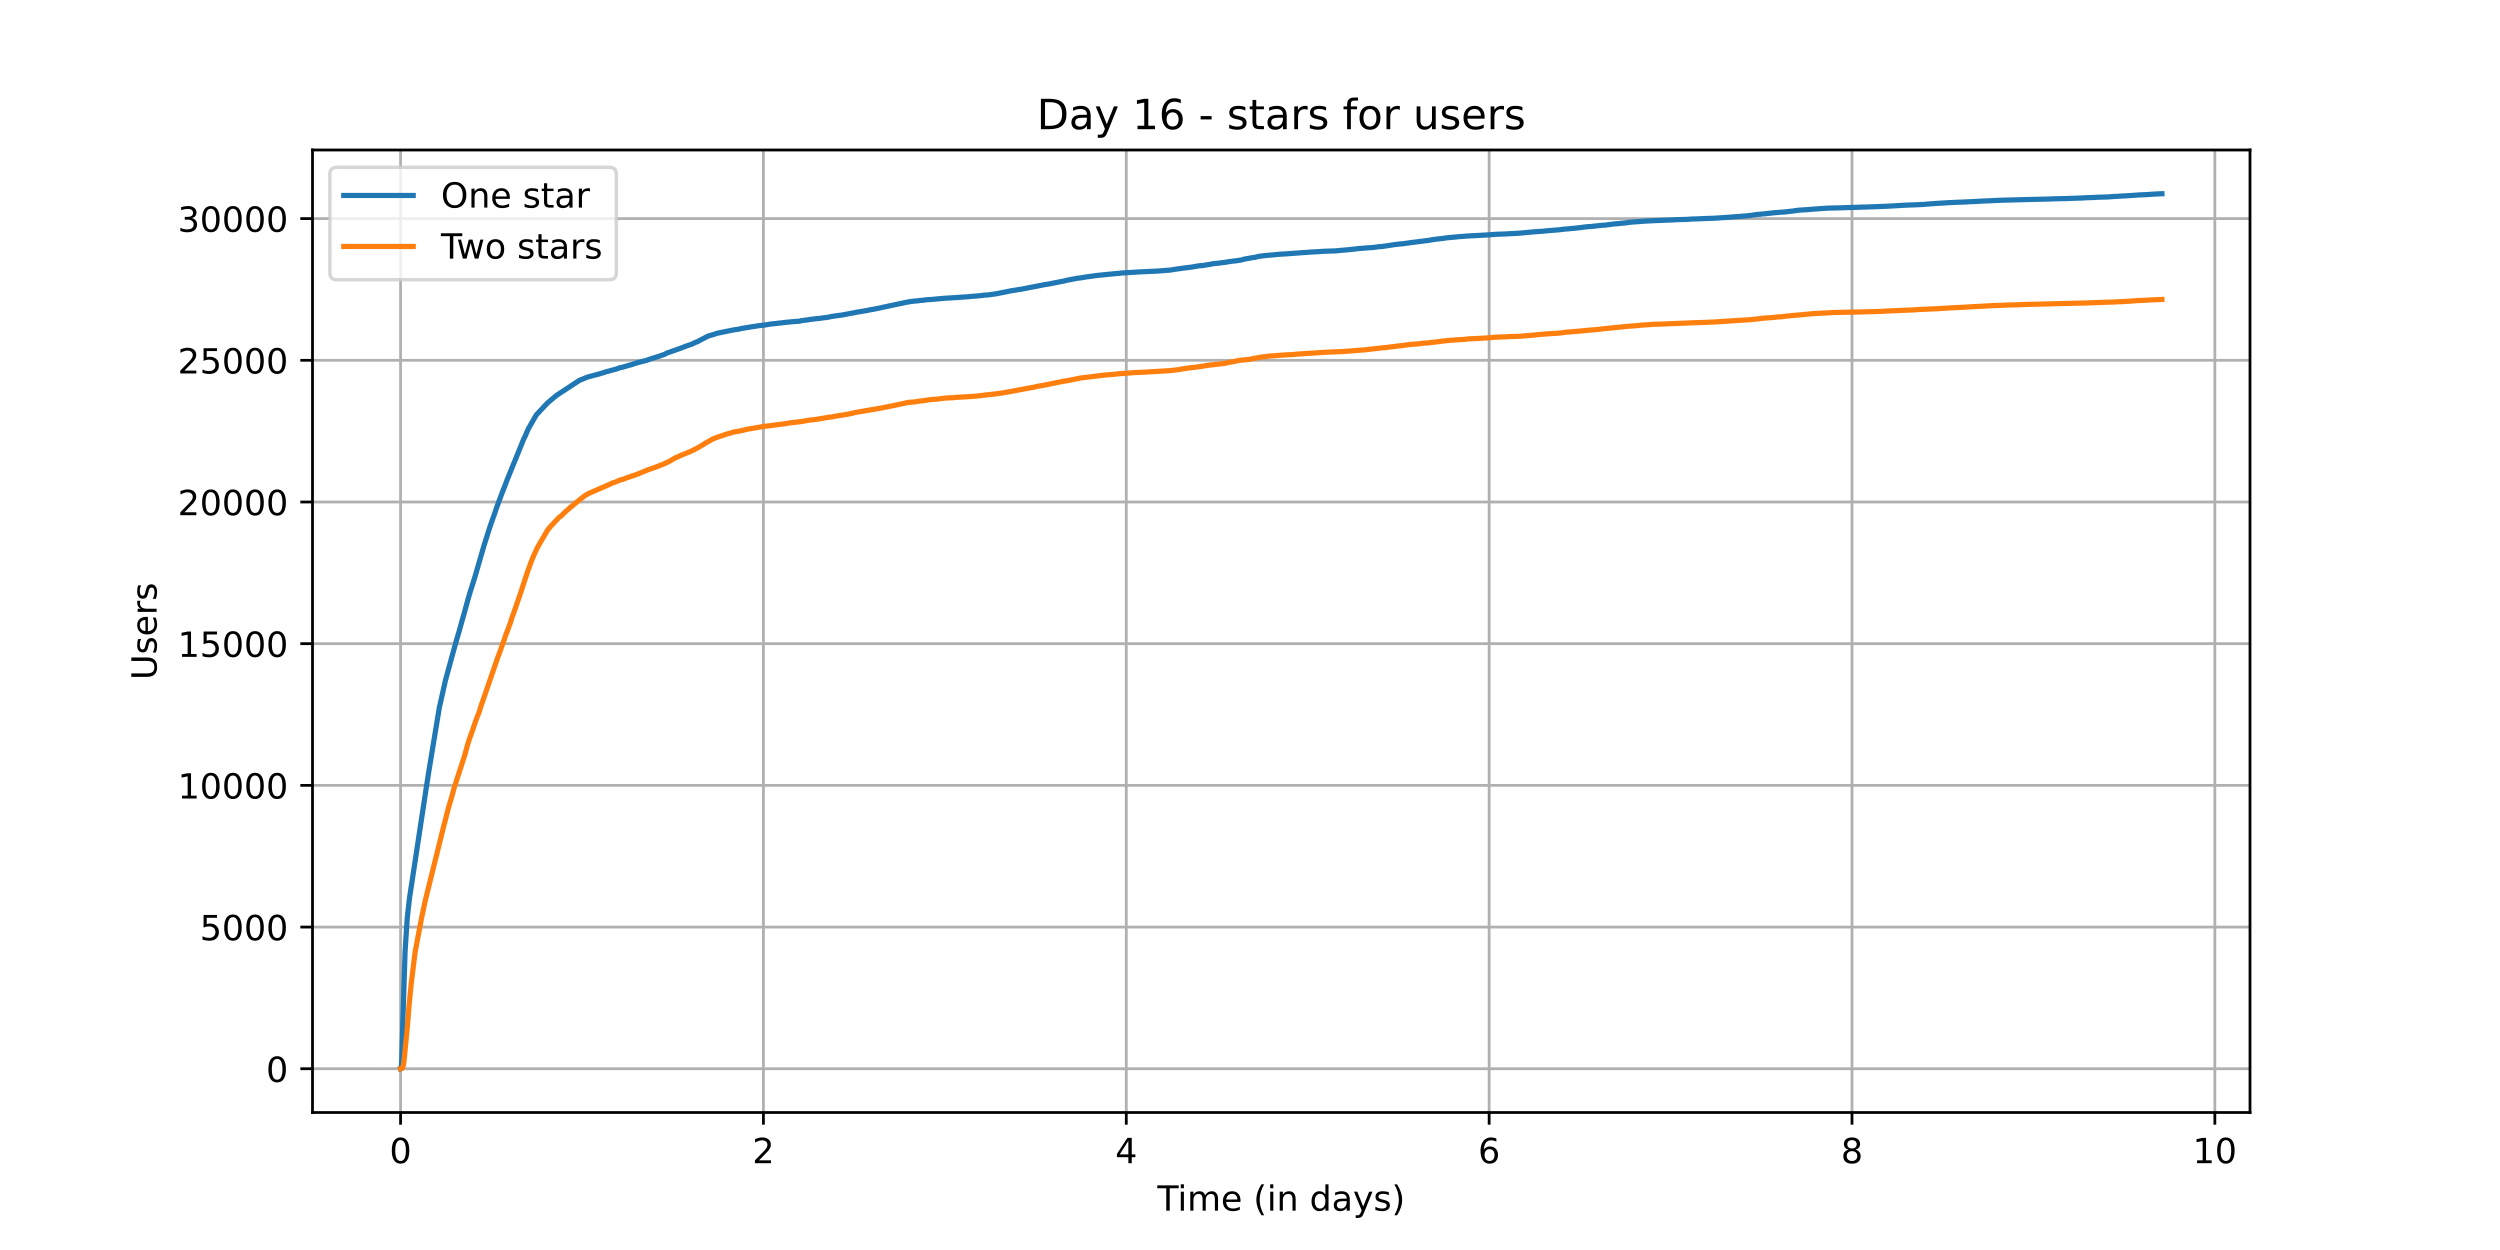 <?xml version="1.0" encoding="utf-8" standalone="no"?>
<!DOCTYPE svg PUBLIC "-//W3C//DTD SVG 1.1//EN"
  "http://www.w3.org/Graphics/SVG/1.1/DTD/svg11.dtd">
<!-- Created with matplotlib (https://matplotlib.org/) -->
<svg height="360pt" version="1.1" viewBox="0 0 720 360" width="720pt" xmlns="http://www.w3.org/2000/svg" xmlns:xlink="http://www.w3.org/1999/xlink">
 <defs>
  <style type="text/css">*{stroke-linecap:butt;stroke-linejoin:round;}</style>
 </defs>
 <g id="figure_1">
  <g id="patch_1">
   <path d="M 0 360 
L 720 360 
L 720 0 
L 0 0 
z
" style="fill:#ffffff;"/>
  </g>
  <g id="axes_1">
   <g id="patch_2">
    <path d="M 90 320.4 
L 648 320.4 
L 648 43.2 
L 90 43.2 
z
" style="fill:#ffffff;"/>
   </g>
   <g id="matplotlib.axis_1">
    <g id="xtick_1">
     <g id="line2d_1">
      <path clip-path="url(#p544e8b1b64)" d="M 115.364 320.4 
L 115.364 43.2 
" style="fill:none;stroke:#b0b0b0;stroke-linecap:square;stroke-width:0.8;"/>
     </g>
     <g id="line2d_2">
      <defs>
       <path d="M 0 0 
L 0 3.5 
" id="md98acc2445" style="stroke:#000000;stroke-width:0.8;"/>
      </defs>
      <g>
       <use style="stroke:#000000;stroke-width:0.8;" x="115.364" xlink:href="#md98acc2445" y="320.4"/>
      </g>
     </g>
     <g id="text_1">
      <!-- 0 -->
      <g transform="translate(112.182 334.998)scale(0.1 -0.1)">
       <defs>
        <path d="M 31.781 66.406 
Q 24.172 66.406 20.328 58.906 
Q 16.5 51.422 16.5 36.375 
Q 16.5 21.391 20.328 13.891 
Q 24.172 6.391 31.781 6.391 
Q 39.453 6.391 43.281 13.891 
Q 47.125 21.391 47.125 36.375 
Q 47.125 51.422 43.281 58.906 
Q 39.453 66.406 31.781 66.406 
z
M 31.781 74.219 
Q 44.047 74.219 50.516 64.516 
Q 56.984 54.828 56.984 36.375 
Q 56.984 17.969 50.516 8.266 
Q 44.047 -1.422 31.781 -1.422 
Q 19.531 -1.422 13.062 8.266 
Q 6.594 17.969 6.594 36.375 
Q 6.594 54.828 13.062 64.516 
Q 19.531 74.219 31.781 74.219 
z
" id="DejaVuSans-48"/>
       </defs>
       <use xlink:href="#DejaVuSans-48"/>
      </g>
     </g>
    </g>
    <g id="xtick_2">
     <g id="line2d_3">
      <path clip-path="url(#p544e8b1b64)" d="M 219.866 320.4 
L 219.866 43.2 
" style="fill:none;stroke:#b0b0b0;stroke-linecap:square;stroke-width:0.8;"/>
     </g>
     <g id="line2d_4">
      <g>
       <use style="stroke:#000000;stroke-width:0.8;" x="219.866" xlink:href="#md98acc2445" y="320.4"/>
      </g>
     </g>
     <g id="text_2">
      <!-- 2 -->
      <g transform="translate(216.685 334.998)scale(0.1 -0.1)">
       <defs>
        <path d="M 19.188 8.297 
L 53.609 8.297 
L 53.609 0 
L 7.328 0 
L 7.328 8.297 
Q 12.938 14.109 22.625 23.891 
Q 32.328 33.688 34.812 36.531 
Q 39.547 41.844 41.422 45.531 
Q 43.312 49.219 43.312 52.781 
Q 43.312 58.594 39.234 62.25 
Q 35.156 65.922 28.609 65.922 
Q 23.969 65.922 18.812 64.312 
Q 13.672 62.703 7.812 59.422 
L 7.812 69.391 
Q 13.766 71.781 18.938 73 
Q 24.125 74.219 28.422 74.219 
Q 39.75 74.219 46.484 68.547 
Q 53.219 62.891 53.219 53.422 
Q 53.219 48.922 51.531 44.891 
Q 49.859 40.875 45.406 35.406 
Q 44.188 33.984 37.641 27.219 
Q 31.109 20.453 19.188 8.297 
z
" id="DejaVuSans-50"/>
       </defs>
       <use xlink:href="#DejaVuSans-50"/>
      </g>
     </g>
    </g>
    <g id="xtick_3">
     <g id="line2d_5">
      <path clip-path="url(#p544e8b1b64)" d="M 324.368 320.4 
L 324.368 43.2 
" style="fill:none;stroke:#b0b0b0;stroke-linecap:square;stroke-width:0.8;"/>
     </g>
     <g id="line2d_6">
      <g>
       <use style="stroke:#000000;stroke-width:0.8;" x="324.368" xlink:href="#md98acc2445" y="320.4"/>
      </g>
     </g>
     <g id="text_3">
      <!-- 4 -->
      <g transform="translate(321.187 334.998)scale(0.1 -0.1)">
       <defs>
        <path d="M 37.797 64.312 
L 12.891 25.391 
L 37.797 25.391 
z
M 35.203 72.906 
L 47.609 72.906 
L 47.609 25.391 
L 58.016 25.391 
L 58.016 17.188 
L 47.609 17.188 
L 47.609 0 
L 37.797 0 
L 37.797 17.188 
L 4.891 17.188 
L 4.891 26.703 
z
" id="DejaVuSans-52"/>
       </defs>
       <use xlink:href="#DejaVuSans-52"/>
      </g>
     </g>
    </g>
    <g id="xtick_4">
     <g id="line2d_7">
      <path clip-path="url(#p544e8b1b64)" d="M 428.871 320.4 
L 428.871 43.2 
" style="fill:none;stroke:#b0b0b0;stroke-linecap:square;stroke-width:0.8;"/>
     </g>
     <g id="line2d_8">
      <g>
       <use style="stroke:#000000;stroke-width:0.8;" x="428.871" xlink:href="#md98acc2445" y="320.4"/>
      </g>
     </g>
     <g id="text_4">
      <!-- 6 -->
      <g transform="translate(425.69 334.998)scale(0.1 -0.1)">
       <defs>
        <path d="M 33.016 40.375 
Q 26.375 40.375 22.484 35.828 
Q 18.609 31.297 18.609 23.391 
Q 18.609 15.531 22.484 10.953 
Q 26.375 6.391 33.016 6.391 
Q 39.656 6.391 43.531 10.953 
Q 47.406 15.531 47.406 23.391 
Q 47.406 31.297 43.531 35.828 
Q 39.656 40.375 33.016 40.375 
z
M 52.594 71.297 
L 52.594 62.312 
Q 48.875 64.062 45.094 64.984 
Q 41.312 65.922 37.594 65.922 
Q 27.828 65.922 22.672 59.328 
Q 17.531 52.734 16.797 39.406 
Q 19.672 43.656 24.016 45.922 
Q 28.375 48.188 33.594 48.188 
Q 44.578 48.188 50.953 41.516 
Q 57.328 34.859 57.328 23.391 
Q 57.328 12.156 50.688 5.359 
Q 44.047 -1.422 33.016 -1.422 
Q 20.359 -1.422 13.672 8.266 
Q 6.984 17.969 6.984 36.375 
Q 6.984 53.656 15.188 63.938 
Q 23.391 74.219 37.203 74.219 
Q 40.922 74.219 44.703 73.484 
Q 48.484 72.75 52.594 71.297 
z
" id="DejaVuSans-54"/>
       </defs>
       <use xlink:href="#DejaVuSans-54"/>
      </g>
     </g>
    </g>
    <g id="xtick_5">
     <g id="line2d_9">
      <path clip-path="url(#p544e8b1b64)" d="M 533.373 320.4 
L 533.373 43.2 
" style="fill:none;stroke:#b0b0b0;stroke-linecap:square;stroke-width:0.8;"/>
     </g>
     <g id="line2d_10">
      <g>
       <use style="stroke:#000000;stroke-width:0.8;" x="533.373" xlink:href="#md98acc2445" y="320.4"/>
      </g>
     </g>
     <g id="text_5">
      <!-- 8 -->
      <g transform="translate(530.192 334.998)scale(0.1 -0.1)">
       <defs>
        <path d="M 31.781 34.625 
Q 24.75 34.625 20.719 30.859 
Q 16.703 27.094 16.703 20.516 
Q 16.703 13.922 20.719 10.156 
Q 24.75 6.391 31.781 6.391 
Q 38.812 6.391 42.859 10.172 
Q 46.922 13.969 46.922 20.516 
Q 46.922 27.094 42.891 30.859 
Q 38.875 34.625 31.781 34.625 
z
M 21.922 38.812 
Q 15.578 40.375 12.031 44.719 
Q 8.5 49.078 8.5 55.328 
Q 8.5 64.062 14.719 69.141 
Q 20.953 74.219 31.781 74.219 
Q 42.672 74.219 48.875 69.141 
Q 55.078 64.062 55.078 55.328 
Q 55.078 49.078 51.531 44.719 
Q 48 40.375 41.703 38.812 
Q 48.828 37.156 52.797 32.312 
Q 56.781 27.484 56.781 20.516 
Q 56.781 9.906 50.312 4.234 
Q 43.844 -1.422 31.781 -1.422 
Q 19.734 -1.422 13.25 4.234 
Q 6.781 9.906 6.781 20.516 
Q 6.781 27.484 10.781 32.312 
Q 14.797 37.156 21.922 38.812 
z
M 18.312 54.391 
Q 18.312 48.734 21.844 45.562 
Q 25.391 42.391 31.781 42.391 
Q 38.141 42.391 41.719 45.562 
Q 45.312 48.734 45.312 54.391 
Q 45.312 60.062 41.719 63.234 
Q 38.141 66.406 31.781 66.406 
Q 25.391 66.406 21.844 63.234 
Q 18.312 60.062 18.312 54.391 
z
" id="DejaVuSans-56"/>
       </defs>
       <use xlink:href="#DejaVuSans-56"/>
      </g>
     </g>
    </g>
    <g id="xtick_6">
     <g id="line2d_11">
      <path clip-path="url(#p544e8b1b64)" d="M 637.876 320.4 
L 637.876 43.2 
" style="fill:none;stroke:#b0b0b0;stroke-linecap:square;stroke-width:0.8;"/>
     </g>
     <g id="line2d_12">
      <g>
       <use style="stroke:#000000;stroke-width:0.8;" x="637.876" xlink:href="#md98acc2445" y="320.4"/>
      </g>
     </g>
     <g id="text_6">
      <!-- 10 -->
      <g transform="translate(631.513 334.998)scale(0.1 -0.1)">
       <defs>
        <path d="M 12.406 8.297 
L 28.516 8.297 
L 28.516 63.922 
L 10.984 60.406 
L 10.984 69.391 
L 28.422 72.906 
L 38.281 72.906 
L 38.281 8.297 
L 54.391 8.297 
L 54.391 0 
L 12.406 0 
z
" id="DejaVuSans-49"/>
       </defs>
       <use xlink:href="#DejaVuSans-49"/>
       <use x="63.623" xlink:href="#DejaVuSans-48"/>
      </g>
     </g>
    </g>
    <g id="text_7">
     <!-- Time (in days) -->
     <g transform="translate(333.327 348.677)scale(0.1 -0.1)">
      <defs>
       <path d="M -0.297 72.906 
L 61.375 72.906 
L 61.375 64.594 
L 35.5 64.594 
L 35.5 0 
L 25.594 0 
L 25.594 64.594 
L -0.297 64.594 
z
" id="DejaVuSans-84"/>
       <path d="M 9.422 54.688 
L 18.406 54.688 
L 18.406 0 
L 9.422 0 
z
M 9.422 75.984 
L 18.406 75.984 
L 18.406 64.594 
L 9.422 64.594 
z
" id="DejaVuSans-105"/>
       <path d="M 52 44.188 
Q 55.375 50.25 60.062 53.125 
Q 64.75 56 71.094 56 
Q 79.641 56 84.281 50.016 
Q 88.922 44.047 88.922 33.016 
L 88.922 0 
L 79.891 0 
L 79.891 32.719 
Q 79.891 40.578 77.094 44.375 
Q 74.312 48.188 68.609 48.188 
Q 61.625 48.188 57.562 43.547 
Q 53.516 38.922 53.516 30.906 
L 53.516 0 
L 44.484 0 
L 44.484 32.719 
Q 44.484 40.625 41.703 44.406 
Q 38.922 48.188 33.109 48.188 
Q 26.219 48.188 22.156 43.531 
Q 18.109 38.875 18.109 30.906 
L 18.109 0 
L 9.078 0 
L 9.078 54.688 
L 18.109 54.688 
L 18.109 46.188 
Q 21.188 51.219 25.484 53.609 
Q 29.781 56 35.688 56 
Q 41.656 56 45.828 52.969 
Q 50 49.953 52 44.188 
z
" id="DejaVuSans-109"/>
       <path d="M 56.203 29.594 
L 56.203 25.203 
L 14.891 25.203 
Q 15.484 15.922 20.484 11.062 
Q 25.484 6.203 34.422 6.203 
Q 39.594 6.203 44.453 7.469 
Q 49.312 8.734 54.109 11.281 
L 54.109 2.781 
Q 49.266 0.734 44.188 -0.344 
Q 39.109 -1.422 33.891 -1.422 
Q 20.797 -1.422 13.156 6.188 
Q 5.516 13.812 5.516 26.812 
Q 5.516 40.234 12.766 48.109 
Q 20.016 56 32.328 56 
Q 43.359 56 49.781 48.891 
Q 56.203 41.797 56.203 29.594 
z
M 47.219 32.234 
Q 47.125 39.594 43.094 43.984 
Q 39.062 48.391 32.422 48.391 
Q 24.906 48.391 20.391 44.141 
Q 15.875 39.891 15.188 32.172 
z
" id="DejaVuSans-101"/>
       <path id="DejaVuSans-32"/>
       <path d="M 31 75.875 
Q 24.469 64.656 21.281 53.656 
Q 18.109 42.672 18.109 31.391 
Q 18.109 20.125 21.312 9.062 
Q 24.516 -2 31 -13.188 
L 23.188 -13.188 
Q 15.875 -1.703 12.234 9.375 
Q 8.594 20.453 8.594 31.391 
Q 8.594 42.281 12.203 53.312 
Q 15.828 64.359 23.188 75.875 
z
" id="DejaVuSans-40"/>
       <path d="M 54.891 33.016 
L 54.891 0 
L 45.906 0 
L 45.906 32.719 
Q 45.906 40.484 42.875 44.328 
Q 39.844 48.188 33.797 48.188 
Q 26.516 48.188 22.312 43.547 
Q 18.109 38.922 18.109 30.906 
L 18.109 0 
L 9.078 0 
L 9.078 54.688 
L 18.109 54.688 
L 18.109 46.188 
Q 21.344 51.125 25.703 53.562 
Q 30.078 56 35.797 56 
Q 45.219 56 50.047 50.172 
Q 54.891 44.344 54.891 33.016 
z
" id="DejaVuSans-110"/>
       <path d="M 45.406 46.391 
L 45.406 75.984 
L 54.391 75.984 
L 54.391 0 
L 45.406 0 
L 45.406 8.203 
Q 42.578 3.328 38.25 0.953 
Q 33.938 -1.422 27.875 -1.422 
Q 17.969 -1.422 11.734 6.484 
Q 5.516 14.406 5.516 27.297 
Q 5.516 40.188 11.734 48.094 
Q 17.969 56 27.875 56 
Q 33.938 56 38.25 53.625 
Q 42.578 51.266 45.406 46.391 
z
M 14.797 27.297 
Q 14.797 17.391 18.875 11.75 
Q 22.953 6.109 30.078 6.109 
Q 37.203 6.109 41.297 11.75 
Q 45.406 17.391 45.406 27.297 
Q 45.406 37.203 41.297 42.844 
Q 37.203 48.484 30.078 48.484 
Q 22.953 48.484 18.875 42.844 
Q 14.797 37.203 14.797 27.297 
z
" id="DejaVuSans-100"/>
       <path d="M 34.281 27.484 
Q 23.391 27.484 19.188 25 
Q 14.984 22.516 14.984 16.5 
Q 14.984 11.719 18.141 8.906 
Q 21.297 6.109 26.703 6.109 
Q 34.188 6.109 38.703 11.406 
Q 43.219 16.703 43.219 25.484 
L 43.219 27.484 
z
M 52.203 31.203 
L 52.203 0 
L 43.219 0 
L 43.219 8.297 
Q 40.141 3.328 35.547 0.953 
Q 30.953 -1.422 24.312 -1.422 
Q 15.922 -1.422 10.953 3.297 
Q 6 8.016 6 15.922 
Q 6 25.141 12.172 29.828 
Q 18.359 34.516 30.609 34.516 
L 43.219 34.516 
L 43.219 35.406 
Q 43.219 41.609 39.141 45 
Q 35.062 48.391 27.688 48.391 
Q 23 48.391 18.547 47.266 
Q 14.109 46.141 10.016 43.891 
L 10.016 52.203 
Q 14.938 54.109 19.578 55.047 
Q 24.219 56 28.609 56 
Q 40.484 56 46.344 49.844 
Q 52.203 43.703 52.203 31.203 
z
" id="DejaVuSans-97"/>
       <path d="M 32.172 -5.078 
Q 28.375 -14.844 24.75 -17.812 
Q 21.141 -20.797 15.094 -20.797 
L 7.906 -20.797 
L 7.906 -13.281 
L 13.188 -13.281 
Q 16.891 -13.281 18.938 -11.516 
Q 21 -9.766 23.484 -3.219 
L 25.094 0.875 
L 2.984 54.688 
L 12.5 54.688 
L 29.594 11.922 
L 46.688 54.688 
L 56.203 54.688 
z
" id="DejaVuSans-121"/>
       <path d="M 44.281 53.078 
L 44.281 44.578 
Q 40.484 46.531 36.375 47.5 
Q 32.281 48.484 27.875 48.484 
Q 21.188 48.484 17.844 46.438 
Q 14.5 44.391 14.5 40.281 
Q 14.5 37.156 16.891 35.375 
Q 19.281 33.594 26.516 31.984 
L 29.594 31.297 
Q 39.156 29.25 43.188 25.516 
Q 47.219 21.781 47.219 15.094 
Q 47.219 7.469 41.188 3.016 
Q 35.156 -1.422 24.609 -1.422 
Q 20.219 -1.422 15.453 -0.562 
Q 10.688 0.297 5.422 2 
L 5.422 11.281 
Q 10.406 8.688 15.234 7.391 
Q 20.062 6.109 24.812 6.109 
Q 31.156 6.109 34.562 8.281 
Q 37.984 10.453 37.984 14.406 
Q 37.984 18.062 35.516 20.016 
Q 33.062 21.969 24.703 23.781 
L 21.578 24.516 
Q 13.234 26.266 9.516 29.906 
Q 5.812 33.547 5.812 39.891 
Q 5.812 47.609 11.281 51.797 
Q 16.75 56 26.812 56 
Q 31.781 56 36.172 55.266 
Q 40.578 54.547 44.281 53.078 
z
" id="DejaVuSans-115"/>
       <path d="M 8.016 75.875 
L 15.828 75.875 
Q 23.141 64.359 26.781 53.312 
Q 30.422 42.281 30.422 31.391 
Q 30.422 20.453 26.781 9.375 
Q 23.141 -1.703 15.828 -13.188 
L 8.016 -13.188 
Q 14.5 -2 17.703 9.062 
Q 20.906 20.125 20.906 31.391 
Q 20.906 42.672 17.703 53.656 
Q 14.5 64.656 8.016 75.875 
z
" id="DejaVuSans-41"/>
      </defs>
      <use xlink:href="#DejaVuSans-84"/>
      <use x="57.959" xlink:href="#DejaVuSans-105"/>
      <use x="85.742" xlink:href="#DejaVuSans-109"/>
      <use x="183.154" xlink:href="#DejaVuSans-101"/>
      <use x="244.678" xlink:href="#DejaVuSans-32"/>
      <use x="276.465" xlink:href="#DejaVuSans-40"/>
      <use x="315.479" xlink:href="#DejaVuSans-105"/>
      <use x="343.262" xlink:href="#DejaVuSans-110"/>
      <use x="406.641" xlink:href="#DejaVuSans-32"/>
      <use x="438.428" xlink:href="#DejaVuSans-100"/>
      <use x="501.904" xlink:href="#DejaVuSans-97"/>
      <use x="563.184" xlink:href="#DejaVuSans-121"/>
      <use x="622.363" xlink:href="#DejaVuSans-115"/>
      <use x="674.463" xlink:href="#DejaVuSans-41"/>
     </g>
    </g>
   </g>
   <g id="matplotlib.axis_2">
    <g id="ytick_1">
     <g id="line2d_13">
      <path clip-path="url(#p544e8b1b64)" d="M 90 307.8 
L 648 307.8 
" style="fill:none;stroke:#b0b0b0;stroke-linecap:square;stroke-width:0.8;"/>
     </g>
     <g id="line2d_14">
      <defs>
       <path d="M 0 0 
L -3.5 0 
" id="m1f1366f1d2" style="stroke:#000000;stroke-width:0.8;"/>
      </defs>
      <g>
       <use style="stroke:#000000;stroke-width:0.8;" x="90" xlink:href="#m1f1366f1d2" y="307.8"/>
      </g>
     </g>
     <g id="text_8">
      <!-- 0 -->
      <g transform="translate(76.638 311.599)scale(0.1 -0.1)">
       <use xlink:href="#DejaVuSans-48"/>
      </g>
     </g>
    </g>
    <g id="ytick_2">
     <g id="line2d_15">
      <path clip-path="url(#p544e8b1b64)" d="M 90 266.993 
L 648 266.993 
" style="fill:none;stroke:#b0b0b0;stroke-linecap:square;stroke-width:0.8;"/>
     </g>
     <g id="line2d_16">
      <g>
       <use style="stroke:#000000;stroke-width:0.8;" x="90" xlink:href="#m1f1366f1d2" y="266.993"/>
      </g>
     </g>
     <g id="text_9">
      <!-- 5000 -->
      <g transform="translate(57.55 270.792)scale(0.1 -0.1)">
       <defs>
        <path d="M 10.797 72.906 
L 49.516 72.906 
L 49.516 64.594 
L 19.828 64.594 
L 19.828 46.734 
Q 21.969 47.469 24.109 47.828 
Q 26.266 48.188 28.422 48.188 
Q 40.625 48.188 47.75 41.5 
Q 54.891 34.812 54.891 23.391 
Q 54.891 11.625 47.562 5.094 
Q 40.234 -1.422 26.906 -1.422 
Q 22.312 -1.422 17.547 -0.641 
Q 12.797 0.141 7.719 1.703 
L 7.719 11.625 
Q 12.109 9.234 16.797 8.062 
Q 21.484 6.891 26.703 6.891 
Q 35.156 6.891 40.078 11.328 
Q 45.016 15.766 45.016 23.391 
Q 45.016 31 40.078 35.438 
Q 35.156 39.891 26.703 39.891 
Q 22.75 39.891 18.812 39.016 
Q 14.891 38.141 10.797 36.281 
z
" id="DejaVuSans-53"/>
       </defs>
       <use xlink:href="#DejaVuSans-53"/>
       <use x="63.623" xlink:href="#DejaVuSans-48"/>
       <use x="127.246" xlink:href="#DejaVuSans-48"/>
       <use x="190.869" xlink:href="#DejaVuSans-48"/>
      </g>
     </g>
    </g>
    <g id="ytick_3">
     <g id="line2d_17">
      <path clip-path="url(#p544e8b1b64)" d="M 90 226.186 
L 648 226.186 
" style="fill:none;stroke:#b0b0b0;stroke-linecap:square;stroke-width:0.8;"/>
     </g>
     <g id="line2d_18">
      <g>
       <use style="stroke:#000000;stroke-width:0.8;" x="90" xlink:href="#m1f1366f1d2" y="226.186"/>
      </g>
     </g>
     <g id="text_10">
      <!-- 10000 -->
      <g transform="translate(51.188 229.985)scale(0.1 -0.1)">
       <use xlink:href="#DejaVuSans-49"/>
       <use x="63.623" xlink:href="#DejaVuSans-48"/>
       <use x="127.246" xlink:href="#DejaVuSans-48"/>
       <use x="190.869" xlink:href="#DejaVuSans-48"/>
       <use x="254.492" xlink:href="#DejaVuSans-48"/>
      </g>
     </g>
    </g>
    <g id="ytick_4">
     <g id="line2d_19">
      <path clip-path="url(#p544e8b1b64)" d="M 90 185.379 
L 648 185.379 
" style="fill:none;stroke:#b0b0b0;stroke-linecap:square;stroke-width:0.8;"/>
     </g>
     <g id="line2d_20">
      <g>
       <use style="stroke:#000000;stroke-width:0.8;" x="90" xlink:href="#m1f1366f1d2" y="185.379"/>
      </g>
     </g>
     <g id="text_11">
      <!-- 15000 -->
      <g transform="translate(51.188 189.178)scale(0.1 -0.1)">
       <use xlink:href="#DejaVuSans-49"/>
       <use x="63.623" xlink:href="#DejaVuSans-53"/>
       <use x="127.246" xlink:href="#DejaVuSans-48"/>
       <use x="190.869" xlink:href="#DejaVuSans-48"/>
       <use x="254.492" xlink:href="#DejaVuSans-48"/>
      </g>
     </g>
    </g>
    <g id="ytick_5">
     <g id="line2d_21">
      <path clip-path="url(#p544e8b1b64)" d="M 90 144.572 
L 648 144.572 
" style="fill:none;stroke:#b0b0b0;stroke-linecap:square;stroke-width:0.8;"/>
     </g>
     <g id="line2d_22">
      <g>
       <use style="stroke:#000000;stroke-width:0.8;" x="90" xlink:href="#m1f1366f1d2" y="144.572"/>
      </g>
     </g>
     <g id="text_12">
      <!-- 20000 -->
      <g transform="translate(51.188 148.371)scale(0.1 -0.1)">
       <use xlink:href="#DejaVuSans-50"/>
       <use x="63.623" xlink:href="#DejaVuSans-48"/>
       <use x="127.246" xlink:href="#DejaVuSans-48"/>
       <use x="190.869" xlink:href="#DejaVuSans-48"/>
       <use x="254.492" xlink:href="#DejaVuSans-48"/>
      </g>
     </g>
    </g>
    <g id="ytick_6">
     <g id="line2d_23">
      <path clip-path="url(#p544e8b1b64)" d="M 90 103.765 
L 648 103.765 
" style="fill:none;stroke:#b0b0b0;stroke-linecap:square;stroke-width:0.8;"/>
     </g>
     <g id="line2d_24">
      <g>
       <use style="stroke:#000000;stroke-width:0.8;" x="90" xlink:href="#m1f1366f1d2" y="103.765"/>
      </g>
     </g>
     <g id="text_13">
      <!-- 25000 -->
      <g transform="translate(51.188 107.564)scale(0.1 -0.1)">
       <use xlink:href="#DejaVuSans-50"/>
       <use x="63.623" xlink:href="#DejaVuSans-53"/>
       <use x="127.246" xlink:href="#DejaVuSans-48"/>
       <use x="190.869" xlink:href="#DejaVuSans-48"/>
       <use x="254.492" xlink:href="#DejaVuSans-48"/>
      </g>
     </g>
    </g>
    <g id="ytick_7">
     <g id="line2d_25">
      <path clip-path="url(#p544e8b1b64)" d="M 90 62.958 
L 648 62.958 
" style="fill:none;stroke:#b0b0b0;stroke-linecap:square;stroke-width:0.8;"/>
     </g>
     <g id="line2d_26">
      <g>
       <use style="stroke:#000000;stroke-width:0.8;" x="90" xlink:href="#m1f1366f1d2" y="62.958"/>
      </g>
     </g>
     <g id="text_14">
      <!-- 30000 -->
      <g transform="translate(51.188 66.757)scale(0.1 -0.1)">
       <defs>
        <path d="M 40.578 39.312 
Q 47.656 37.797 51.625 33 
Q 55.609 28.219 55.609 21.188 
Q 55.609 10.406 48.188 4.484 
Q 40.766 -1.422 27.094 -1.422 
Q 22.516 -1.422 17.656 -0.516 
Q 12.797 0.391 7.625 2.203 
L 7.625 11.719 
Q 11.719 9.328 16.594 8.109 
Q 21.484 6.891 26.812 6.891 
Q 36.078 6.891 40.938 10.547 
Q 45.797 14.203 45.797 21.188 
Q 45.797 27.641 41.281 31.266 
Q 36.766 34.906 28.719 34.906 
L 20.219 34.906 
L 20.219 43.016 
L 29.109 43.016 
Q 36.375 43.016 40.234 45.922 
Q 44.094 48.828 44.094 54.297 
Q 44.094 59.906 40.109 62.906 
Q 36.141 65.922 28.719 65.922 
Q 24.656 65.922 20.016 65.031 
Q 15.375 64.156 9.812 62.312 
L 9.812 71.094 
Q 15.438 72.656 20.344 73.438 
Q 25.25 74.219 29.594 74.219 
Q 40.828 74.219 47.359 69.109 
Q 53.906 64.016 53.906 55.328 
Q 53.906 49.266 50.438 45.094 
Q 46.969 40.922 40.578 39.312 
z
" id="DejaVuSans-51"/>
       </defs>
       <use xlink:href="#DejaVuSans-51"/>
       <use x="63.623" xlink:href="#DejaVuSans-48"/>
       <use x="127.246" xlink:href="#DejaVuSans-48"/>
       <use x="190.869" xlink:href="#DejaVuSans-48"/>
       <use x="254.492" xlink:href="#DejaVuSans-48"/>
      </g>
     </g>
    </g>
    <g id="text_15">
     <!-- Users -->
     <g transform="translate(45.108 195.801)rotate(-90)scale(0.1 -0.1)">
      <defs>
       <path d="M 8.688 72.906 
L 18.609 72.906 
L 18.609 28.609 
Q 18.609 16.891 22.844 11.734 
Q 27.094 6.594 36.625 6.594 
Q 46.094 6.594 50.344 11.734 
Q 54.594 16.891 54.594 28.609 
L 54.594 72.906 
L 64.5 72.906 
L 64.5 27.391 
Q 64.5 13.141 57.438 5.859 
Q 50.391 -1.422 36.625 -1.422 
Q 22.797 -1.422 15.734 5.859 
Q 8.688 13.141 8.688 27.391 
z
" id="DejaVuSans-85"/>
       <path d="M 41.109 46.297 
Q 39.594 47.172 37.812 47.578 
Q 36.031 48 33.891 48 
Q 26.266 48 22.188 43.047 
Q 18.109 38.094 18.109 28.812 
L 18.109 0 
L 9.078 0 
L 9.078 54.688 
L 18.109 54.688 
L 18.109 46.188 
Q 20.953 51.172 25.484 53.578 
Q 30.031 56 36.531 56 
Q 37.453 56 38.578 55.875 
Q 39.703 55.766 41.062 55.516 
z
" id="DejaVuSans-114"/>
      </defs>
      <use xlink:href="#DejaVuSans-85"/>
      <use x="73.193" xlink:href="#DejaVuSans-115"/>
      <use x="125.293" xlink:href="#DejaVuSans-101"/>
      <use x="186.816" xlink:href="#DejaVuSans-114"/>
      <use x="227.93" xlink:href="#DejaVuSans-115"/>
     </g>
    </g>
   </g>
   <g id="line2d_27">
    <path clip-path="url(#p544e8b1b64)" d="M 115.364 307.8 
L 115.482 307.767 
L 115.554 307.506 
L 115.697 305.368 
L 116.021 294.048 
L 116.668 273.922 
L 117.28 264.512 
L 117.891 258.946 
L 121.81 233.148 
L 122.817 226.553 
L 123.464 222.383 
L 126.521 203.824 
L 128.319 195.817 
L 128.786 194.128 
L 131.303 184.93 
L 131.771 183.363 
L 132.059 182.367 
L 132.31 181.551 
L 132.958 179.16 
L 133.642 176.793 
L 134.145 174.948 
L 134.83 172.451 
L 135.585 169.88 
L 135.657 169.709 
L 136.268 167.766 
L 136.879 165.824 
L 137.491 163.678 
L 139.432 156.985 
L 141.159 151.55 
L 142.093 148.905 
L 142.309 148.318 
L 143.173 145.788 
L 143.353 145.331 
L 144.648 141.821 
L 145.583 139.471 
L 145.943 138.459 
L 150.837 126.429 
L 151.268 125.564 
L 152.132 123.548 
L 154.434 119.532 
L 154.614 119.328 
L 157.599 116.137 
L 158.318 115.517 
L 160.297 113.852 
L 166.878 109.543 
L 169.144 108.621 
L 171.266 108.033 
L 171.517 107.984 
L 173.534 107.413 
L 174.541 107.07 
L 177.419 106.311 
L 178.641 105.87 
L 179.289 105.764 
L 179.469 105.699 
L 181.086 105.226 
L 181.302 105.16 
L 181.806 105.054 
L 183.065 104.605 
L 186.229 103.773 
L 187.416 103.348 
L 187.739 103.242 
L 188.567 102.981 
L 188.891 102.875 
L 189.682 102.63 
L 190.042 102.532 
L 190.257 102.426 
L 191.336 102.075 
L 192.235 101.602 
L 192.594 101.504 
L 193.853 101.055 
L 194.141 100.957 
L 195.399 100.508 
L 196.227 100.206 
L 197.809 99.602 
L 198.708 99.3 
L 199.14 99.145 
L 199.392 99.047 
L 199.644 98.941 
L 199.824 98.843 
L 200.184 98.647 
L 200.975 98.378 
L 201.19 98.215 
L 201.551 98.027 
L 201.983 97.782 
L 202.198 97.693 
L 203.025 97.26 
L 203.313 97.097 
L 203.997 96.762 
L 205.509 96.338 
L 205.725 96.248 
L 206.589 95.97 
L 210.94 95.081 
L 211.552 94.975 
L 212.954 94.763 
L 213.313 94.656 
L 213.817 94.55 
L 214.536 94.444 
L 216.37 94.134 
L 217.053 94.028 
L 218.635 93.783 
L 219.714 93.685 
L 219.93 93.653 
L 220.577 93.547 
L 222.159 93.294 
L 223.31 93.187 
L 224.388 93.057 
L 225.36 92.951 
L 226.366 92.828 
L 227.553 92.73 
L 227.912 92.673 
L 229.315 92.567 
L 229.926 92.543 
L 230.538 92.445 
L 230.789 92.355 
L 231.616 92.249 
L 232.73 92.11 
L 233.27 92.004 
L 234.35 91.873 
L 235.213 91.767 
L 235.968 91.702 
L 236.723 91.596 
L 237.946 91.433 
L 238.665 91.335 
L 239.204 91.204 
L 239.708 91.106 
L 240.031 91.065 
L 240.75 90.968 
L 241.218 90.878 
L 242.117 90.788 
L 242.764 90.682 
L 245.749 90.111 
L 246.324 90.029 
L 246.612 89.915 
L 247.403 89.809 
L 249.237 89.498 
L 249.884 89.392 
L 250.209 89.286 
L 250.857 89.188 
L 251.252 89.115 
L 251.864 89.009 
L 261.075 87.05 
L 261.65 86.952 
L 262.118 86.862 
L 263.233 86.724 
L 264.492 86.618 
L 264.923 86.536 
L 266.218 86.438 
L 266.686 86.332 
L 268.484 86.226 
L 269.311 86.144 
L 270.461 86.038 
L 271.252 85.973 
L 272.511 85.867 
L 273.194 85.826 
L 274.957 85.728 
L 275.245 85.712 
L 276.576 85.614 
L 276.899 85.581 
L 278.625 85.475 
L 279.524 85.377 
L 280.998 85.271 
L 281.825 85.197 
L 282.868 85.099 
L 283.3 85.018 
L 284.81 84.912 
L 286.141 84.716 
L 286.932 84.61 
L 291.175 83.753 
L 291.858 83.647 
L 293.512 83.377 
L 294.267 83.271 
L 294.771 83.165 
L 295.31 83.067 
L 295.634 82.978 
L 296.246 82.888 
L 296.498 82.806 
L 297.18 82.7 
L 300.957 81.957 
L 301.676 81.851 
L 302.108 81.778 
L 302.647 81.672 
L 306.135 80.986 
L 306.674 80.88 
L 306.926 80.782 
L 310.271 80.137 
L 311.206 80.031 
L 312.968 79.737 
L 313.759 79.639 
L 314.01 79.599 
L 315.377 79.403 
L 316.312 79.297 
L 316.635 79.256 
L 317.642 79.158 
L 317.966 79.133 
L 318.865 79.027 
L 319.62 78.962 
L 320.771 78.856 
L 321.131 78.807 
L 322.497 78.701 
L 322.892 78.636 
L 324.546 78.53 
L 325.23 78.489 
L 327.064 78.383 
L 327.783 78.326 
L 330.156 78.219 
L 330.803 78.187 
L 333.14 78.081 
L 333.824 78.04 
L 334.975 77.934 
L 335.658 77.885 
L 337.096 77.779 
L 338.894 77.477 
L 339.757 77.371 
L 341.088 77.183 
L 341.987 77.077 
L 342.238 77.036 
L 343.138 76.93 
L 345.187 76.571 
L 346.374 76.465 
L 347.956 76.212 
L 348.639 76.106 
L 348.927 76.032 
L 349.538 75.926 
L 350.401 75.844 
L 351.444 75.738 
L 351.875 75.657 
L 352.883 75.542 
L 353.386 75.436 
L 354.609 75.273 
L 355.329 75.167 
L 356.012 75.118 
L 356.443 75.028 
L 356.623 74.996 
L 357.451 74.898 
L 358.278 74.645 
L 360.687 74.204 
L 361.55 74.098 
L 362.233 73.894 
L 362.881 73.788 
L 363.995 73.641 
L 365.038 73.535 
L 365.793 73.478 
L 366.98 73.372 
L 367.303 73.339 
L 368.238 73.241 
L 370.001 73.135 
L 370.612 73.102 
L 371.978 72.996 
L 372.662 72.947 
L 374.172 72.841 
L 374.495 72.8 
L 376.365 72.694 
L 377.192 72.613 
L 378.955 72.515 
L 379.243 72.498 
L 381.004 72.392 
L 381.651 72.351 
L 384.78 72.245 
L 385.103 72.204 
L 386.218 72.098 
L 386.506 72.082 
L 387.692 71.976 
L 388.414 71.919 
L 389.205 71.821 
L 389.529 71.788 
L 390.536 71.682 
L 391.543 71.56 
L 393.053 71.454 
L 393.844 71.38 
L 395.498 71.274 
L 396.828 71.078 
L 398.159 70.972 
L 399.526 70.776 
L 400.173 70.67 
L 401.575 70.458 
L 402.438 70.36 
L 402.797 70.303 
L 404.056 70.197 
L 405.351 70.009 
L 406.106 69.911 
L 406.501 69.846 
L 407.437 69.74 
L 408.624 69.576 
L 409.559 69.47 
L 410.711 69.323 
L 411.502 69.226 
L 411.934 69.144 
L 412.51 69.038 
L 413.733 68.866 
L 414.704 68.76 
L 415.675 68.654 
L 416.214 68.556 
L 416.646 68.483 
L 417.87 68.385 
L 418.193 68.352 
L 419.38 68.246 
L 420.351 68.14 
L 421.754 68.05 
L 421.97 68.018 
L 423.697 67.912 
L 424.272 67.887 
L 426.178 67.781 
L 426.789 67.748 
L 428.479 67.659 
L 428.695 67.634 
L 430.205 67.528 
L 430.924 67.471 
L 433.98 67.365 
L 434.772 67.299 
L 437.073 67.193 
L 437.792 67.136 
L 438.871 67.03 
L 439.626 66.965 
L 440.741 66.867 
L 441.065 66.826 
L 442.467 66.72 
L 442.791 66.687 
L 444.445 66.581 
L 445.343 66.483 
L 446.637 66.377 
L 447.5 66.296 
L 448.939 66.189 
L 450.126 66.034 
L 451.132 65.936 
L 451.42 65.92 
L 452.535 65.814 
L 453.254 65.757 
L 454.19 65.651 
L 455.088 65.553 
L 455.88 65.447 
L 456.923 65.316 
L 458.469 65.21 
L 459.584 65.071 
L 460.663 64.965 
L 461.023 64.916 
L 462.462 64.818 
L 462.858 64.753 
L 463.649 64.647 
L 464.764 64.508 
L 466.059 64.402 
L 466.959 64.304 
L 468.074 64.206 
L 468.469 64.141 
L 469.189 64.043 
L 469.513 64.01 
L 470.628 63.904 
L 471.203 63.88 
L 472.606 63.774 
L 473.397 63.7 
L 475.448 63.602 
L 475.771 63.57 
L 478.468 63.464 
L 479.079 63.439 
L 481.884 63.333 
L 482.603 63.276 
L 486.091 63.17 
L 486.918 63.096 
L 490.118 62.99 
L 490.766 62.949 
L 493.786 62.843 
L 494.433 62.802 
L 495.98 62.696 
L 496.268 62.68 
L 496.987 62.631 
L 498.383 62.533 
L 498.743 62.492 
L 500.397 62.386 
L 501.188 62.313 
L 502.446 62.207 
L 503.237 62.141 
L 504.28 62.035 
L 505.826 61.799 
L 506.905 61.693 
L 507.228 61.66 
L 508.415 61.562 
L 508.81 61.497 
L 509.925 61.391 
L 510.968 61.268 
L 512.335 61.162 
L 512.623 61.138 
L 514.241 61.031 
L 515.428 60.876 
L 516.4 60.778 
L 516.831 60.705 
L 517.55 60.599 
L 517.946 60.542 
L 519.565 60.436 
L 520.249 60.395 
L 521.652 60.289 
L 521.975 60.248 
L 523.594 60.142 
L 523.918 60.109 
L 525.573 60.003 
L 526.328 59.946 
L 530.717 59.84 
L 531.4 59.799 
L 535.319 59.693 
L 535.966 59.66 
L 539.455 59.554 
L 540.03 59.53 
L 542.798 59.424 
L 543.446 59.391 
L 545.568 59.285 
L 546.251 59.236 
L 548.013 59.138 
L 548.336 59.105 
L 551.321 58.999 
L 551.932 58.975 
L 554.054 58.869 
L 554.881 58.795 
L 556.211 58.689 
L 556.894 58.64 
L 558.513 58.534 
L 559.196 58.493 
L 560.994 58.387 
L 561.641 58.346 
L 564.087 58.24 
L 564.662 58.224 
L 566.965 58.118 
L 567.54 58.093 
L 569.554 57.987 
L 570.238 57.938 
L 572.935 57.832 
L 573.619 57.791 
L 575.885 57.685 
L 576.461 57.661 
L 580.669 57.555 
L 581.209 57.538 
L 585.2 57.432 
L 585.703 57.424 
L 590.306 57.318 
L 590.953 57.277 
L 595.664 57.171 
L 596.311 57.13 
L 599.692 57.024 
L 600.483 56.959 
L 603.504 56.853 
L 603.827 56.812 
L 607.351 56.714 
L 607.603 56.673 
L 609.221 56.567 
L 609.796 56.543 
L 611.486 56.437 
L 612.062 56.412 
L 613.644 56.314 
L 613.967 56.29 
L 615.406 56.192 
L 615.766 56.151 
L 618.283 56.045 
L 618.967 55.996 
L 620.514 55.89 
L 621.126 55.857 
L 622.636 55.8 
L 622.636 55.8 
" style="fill:none;stroke:#1f77b4;stroke-linecap:square;stroke-width:1.5;"/>
   </g>
   <g id="line2d_28">
    <path clip-path="url(#p544e8b1b64)" d="M 115.364 307.8 
L 115.841 307.702 
L 116.165 306.796 
L 116.309 306.037 
L 117.28 296.186 
L 117.819 289.494 
L 118.43 283.291 
L 119.545 274.24 
L 121.451 264.153 
L 121.738 262.863 
L 122.422 259.591 
L 127.888 237.53 
L 128.211 236.339 
L 128.858 233.817 
L 128.966 233.352 
L 130.405 228.398 
L 130.728 227.133 
L 130.872 226.659 
L 133.678 218.008 
L 133.786 217.714 
L 134.542 214.931 
L 135.153 212.915 
L 136.124 210.222 
L 136.915 207.896 
L 137.491 206.313 
L 137.922 205.293 
L 138.246 204.272 
L 138.533 203.285 
L 138.893 202.289 
L 143.461 189.035 
L 143.893 187.958 
L 144.612 185.868 
L 145.008 184.848 
L 145.763 182.579 
L 145.979 182.106 
L 146.987 179.356 
L 147.455 177.854 
L 147.707 177.152 
L 147.995 176.385 
L 149.434 172.198 
L 149.578 171.839 
L 151.952 164.592 
L 153.175 161.278 
L 153.751 159.907 
L 154.65 157.924 
L 155.765 155.965 
L 156.017 155.541 
L 157.743 152.603 
L 158.714 151.452 
L 161.016 149.003 
L 161.16 148.905 
L 161.412 148.701 
L 161.772 148.457 
L 162.096 148.114 
L 163.103 147.134 
L 163.93 146.433 
L 164.397 145.975 
L 164.901 145.665 
L 165.188 145.347 
L 165.727 144.906 
L 166.842 144.033 
L 167.13 143.772 
L 168.388 142.784 
L 169.468 142.156 
L 169.719 142.05 
L 170.187 141.829 
L 175.477 139.528 
L 175.98 139.299 
L 176.376 139.087 
L 177.167 138.851 
L 177.706 138.638 
L 178.03 138.475 
L 178.569 138.279 
L 178.785 138.157 
L 179.432 138.051 
L 179.972 137.822 
L 180.439 137.618 
L 180.835 137.528 
L 181.23 137.382 
L 182.022 137.096 
L 183.029 136.761 
L 183.281 136.671 
L 183.712 136.508 
L 186.517 135.341 
L 186.841 135.235 
L 187.992 134.827 
L 188.927 134.501 
L 190.94 133.709 
L 191.408 133.513 
L 191.768 133.309 
L 192.056 133.203 
L 192.235 133.121 
L 192.487 133.031 
L 193.889 132.215 
L 194.141 132.06 
L 194.573 131.807 
L 195.327 131.522 
L 196.046 131.146 
L 196.334 131.048 
L 198.492 130.175 
L 199.068 129.938 
L 201.083 128.902 
L 202.738 127.898 
L 203.385 127.49 
L 203.745 127.31 
L 204.68 126.763 
L 205.04 126.576 
L 205.329 126.404 
L 205.797 126.217 
L 207.128 125.727 
L 208.459 125.311 
L 208.783 125.156 
L 210.833 124.584 
L 211.12 124.47 
L 213.601 124.021 
L 213.961 123.923 
L 214.501 123.785 
L 214.86 123.678 
L 216.693 123.377 
L 217.233 123.27 
L 219.21 122.936 
L 219.894 122.854 
L 220.073 122.797 
L 220.936 122.691 
L 221.836 122.601 
L 222.59 122.495 
L 222.986 122.438 
L 223.634 122.332 
L 224.64 122.209 
L 225.647 122.103 
L 227.661 121.761 
L 228.812 121.654 
L 229.998 121.491 
L 230.861 121.401 
L 231.113 121.352 
L 233.27 120.969 
L 234.314 120.871 
L 234.709 120.806 
L 235.5 120.716 
L 235.788 120.651 
L 236.543 120.545 
L 238.665 120.169 
L 239.6 120.079 
L 239.923 119.99 
L 240.427 119.892 
L 240.822 119.834 
L 241.506 119.728 
L 241.973 119.63 
L 243.124 119.475 
L 243.591 119.377 
L 243.987 119.312 
L 244.562 119.214 
L 245.101 119.075 
L 245.605 118.978 
L 246.216 118.822 
L 246.755 118.716 
L 248.59 118.414 
L 249.057 118.316 
L 249.381 118.276 
L 249.956 118.178 
L 254.382 117.411 
L 254.958 117.264 
L 255.606 117.158 
L 260.715 116.097 
L 261.003 115.999 
L 261.327 115.958 
L 261.866 115.86 
L 262.154 115.844 
L 263.484 115.746 
L 263.952 115.648 
L 264.599 115.55 
L 264.995 115.493 
L 266.074 115.386 
L 267.729 115.117 
L 268.879 115.011 
L 269.526 114.97 
L 270.605 114.864 
L 270.965 114.815 
L 272.259 114.636 
L 274.489 114.538 
L 274.885 114.481 
L 276.432 114.374 
L 277.079 114.342 
L 279.021 114.236 
L 279.704 114.195 
L 281.07 114.089 
L 281.466 114.032 
L 282.329 113.95 
L 283.12 113.852 
L 283.479 113.795 
L 284.45 113.689 
L 285.421 113.583 
L 286.572 113.477 
L 287.04 113.379 
L 287.903 113.281 
L 288.155 113.232 
L 288.91 113.126 
L 291.067 112.75 
L 291.571 112.661 
L 291.822 112.612 
L 294.843 112.04 
L 295.454 111.934 
L 295.958 111.82 
L 297.649 111.542 
L 297.973 111.445 
L 298.512 111.314 
L 300.525 110.963 
L 301.101 110.857 
L 306.351 109.788 
L 307.142 109.682 
L 311.278 108.857 
L 312.033 108.759 
L 312.356 108.727 
L 313.291 108.621 
L 313.687 108.564 
L 314.514 108.457 
L 315.557 108.327 
L 316.563 108.221 
L 317.714 108.066 
L 318.865 107.96 
L 319.152 107.935 
L 320.411 107.829 
L 321.131 107.78 
L 321.885 107.674 
L 322.713 107.6 
L 324.439 107.494 
L 324.762 107.462 
L 326.057 107.364 
L 326.38 107.323 
L 328.826 107.217 
L 329.509 107.176 
L 331.451 107.07 
L 332.098 107.029 
L 333.932 106.931 
L 334.291 106.89 
L 336.305 106.784 
L 337.132 106.703 
L 338.283 106.605 
L 338.679 106.531 
L 339.578 106.425 
L 340.045 106.335 
L 340.62 106.229 
L 341.016 106.172 
L 341.735 106.066 
L 342.095 106.017 
L 343.21 105.878 
L 344.144 105.772 
L 345.331 105.617 
L 346.014 105.511 
L 346.41 105.446 
L 346.985 105.356 
L 347.273 105.291 
L 348.531 105.119 
L 349.61 105.013 
L 350.653 104.891 
L 351.624 104.785 
L 352.667 104.654 
L 353.062 104.564 
L 353.35 104.491 
L 356.192 103.952 
L 356.551 103.863 
L 356.839 103.797 
L 357.81 103.691 
L 358.601 103.618 
L 359.68 103.512 
L 362.557 102.965 
L 363.204 102.859 
L 364.283 102.72 
L 365.11 102.622 
L 365.361 102.565 
L 366.944 102.459 
L 367.699 102.394 
L 369.173 102.287 
L 369.929 102.23 
L 371.87 102.124 
L 372.446 102.1 
L 373.488 101.994 
L 374.279 101.928 
L 375.97 101.822 
L 376.653 101.773 
L 378.595 101.667 
L 379.386 101.602 
L 381.04 101.496 
L 381.688 101.463 
L 383.701 101.357 
L 384.312 101.333 
L 387.045 101.226 
L 387.369 101.186 
L 388.917 101.08 
L 389.673 101.022 
L 390.896 100.916 
L 391.183 100.9 
L 392.478 100.794 
L 393.017 100.778 
L 393.772 100.671 
L 394.132 100.614 
L 395.318 100.508 
L 396.469 100.361 
L 397.368 100.255 
L 397.728 100.214 
L 398.842 100.108 
L 399.633 100.035 
L 400.28 99.929 
L 401.18 99.839 
L 401.862 99.749 
L 402.078 99.725 
L 402.869 99.619 
L 403.697 99.545 
L 404.452 99.439 
L 405.782 99.243 
L 406.898 99.145 
L 407.185 99.121 
L 408.66 99.015 
L 409.919 98.843 
L 411.574 98.737 
L 412.114 98.615 
L 412.798 98.574 
L 413.805 98.468 
L 415.316 98.239 
L 416.467 98.133 
L 417.366 98.035 
L 418.805 97.929 
L 419.559 97.864 
L 421.61 97.758 
L 421.97 97.717 
L 422.797 97.611 
L 423.481 97.57 
L 425.818 97.472 
L 426.142 97.44 
L 428.12 97.333 
L 428.731 97.301 
L 429.809 97.195 
L 430.205 97.129 
L 430.744 97.113 
L 433.477 97.007 
L 434.196 96.958 
L 437.433 96.852 
L 438.044 96.819 
L 439.087 96.721 
L 439.411 96.689 
L 441.028 96.583 
L 441.963 96.485 
L 442.97 96.379 
L 443.797 96.297 
L 445.127 96.191 
L 445.846 96.142 
L 447.249 96.036 
L 447.752 96.028 
L 449.154 95.922 
L 450.413 95.75 
L 451.276 95.644 
L 451.959 95.603 
L 453.29 95.497 
L 453.613 95.464 
L 454.909 95.358 
L 455.7 95.285 
L 456.815 95.179 
L 457.75 95.073 
L 459.368 94.967 
L 460.34 94.861 
L 461.131 94.754 
L 462.03 94.656 
L 463.109 94.55 
L 463.469 94.51 
L 464.62 94.403 
L 464.98 94.355 
L 466.131 94.248 
L 466.994 94.159 
L 468.038 94.053 
L 468.937 93.963 
L 470.484 93.857 
L 471.239 93.791 
L 472.318 93.693 
L 472.678 93.644 
L 473.361 93.596 
L 475.123 93.489 
L 475.987 93.408 
L 479.439 93.31 
L 479.763 93.269 
L 482.819 93.163 
L 483.394 93.138 
L 486.163 93.032 
L 486.918 92.975 
L 490.586 92.869 
L 491.197 92.837 
L 493.822 92.73 
L 494.541 92.673 
L 496.376 92.567 
L 497.131 92.502 
L 498.995 92.404 
L 499.318 92.363 
L 501.116 92.257 
L 501.799 92.208 
L 503.741 92.102 
L 504.711 91.988 
L 505.79 91.882 
L 506.653 91.792 
L 507.372 91.686 
L 508.127 91.62 
L 509.494 91.514 
L 510.141 91.474 
L 511.292 91.367 
L 511.543 91.31 
L 513.234 91.212 
L 513.63 91.147 
L 514.673 91.025 
L 515.716 90.927 
L 516.076 90.87 
L 517.478 90.772 
L 517.838 90.731 
L 519.098 90.633 
L 519.458 90.584 
L 520.573 90.478 
L 520.861 90.453 
L 521.903 90.347 
L 522.119 90.315 
L 524.53 90.209 
L 525.213 90.168 
L 527.263 90.062 
L 527.66 90.004 
L 528.163 89.996 
L 533.701 89.89 
L 534.241 89.882 
L 538.232 89.776 
L 538.736 89.768 
L 542.223 89.662 
L 543.051 89.588 
L 545.712 89.482 
L 546.287 89.458 
L 548.588 89.352 
L 549.092 89.343 
L 551.321 89.237 
L 552.184 89.156 
L 554.809 89.058 
L 555.096 89.033 
L 557.434 88.927 
L 558.045 88.903 
L 559.555 88.797 
L 560.203 88.764 
L 562.108 88.658 
L 562.792 88.617 
L 565.022 88.511 
L 565.634 88.478 
L 567.468 88.372 
L 568.259 88.307 
L 570.741 88.201 
L 571.497 88.144 
L 573.475 88.038 
L 573.763 88.021 
L 576.676 87.923 
L 577 87.891 
L 580.885 87.785 
L 581.568 87.736 
L 585.487 87.63 
L 586.027 87.621 
L 590.558 87.515 
L 591.169 87.483 
L 595.916 87.377 
L 596.491 87.352 
L 601.202 87.246 
L 601.778 87.221 
L 604.618 87.115 
L 604.906 87.099 
L 608.322 86.993 
L 608.933 86.96 
L 611.306 86.862 
L 611.63 86.838 
L 613.5 86.732 
L 614.255 86.666 
L 615.73 86.56 
L 616.269 86.544 
L 618.499 86.438 
L 619.219 86.389 
L 621.629 86.283 
L 622.205 86.267 
L 622.636 86.242 
L 622.636 86.242 
" style="fill:none;stroke:#ff7f0e;stroke-linecap:square;stroke-width:1.5;"/>
   </g>
   <g id="patch_3">
    <path d="M 90 320.4 
L 90 43.2 
" style="fill:none;stroke:#000000;stroke-linecap:square;stroke-linejoin:miter;stroke-width:0.8;"/>
   </g>
   <g id="patch_4">
    <path d="M 648 320.4 
L 648 43.2 
" style="fill:none;stroke:#000000;stroke-linecap:square;stroke-linejoin:miter;stroke-width:0.8;"/>
   </g>
   <g id="patch_5">
    <path d="M 90 320.4 
L 648 320.4 
" style="fill:none;stroke:#000000;stroke-linecap:square;stroke-linejoin:miter;stroke-width:0.8;"/>
   </g>
   <g id="patch_6">
    <path d="M 90 43.2 
L 648 43.2 
" style="fill:none;stroke:#000000;stroke-linecap:square;stroke-linejoin:miter;stroke-width:0.8;"/>
   </g>
   <g id="text_16">
    <!-- Day 16 - stars for users -->
    <g transform="translate(298.609 37.2)scale(0.12 -0.12)">
     <defs>
      <path d="M 19.672 64.797 
L 19.672 8.109 
L 31.594 8.109 
Q 46.688 8.109 53.688 14.938 
Q 60.688 21.781 60.688 36.531 
Q 60.688 51.172 53.688 57.984 
Q 46.688 64.797 31.594 64.797 
z
M 9.812 72.906 
L 30.078 72.906 
Q 51.266 72.906 61.172 64.094 
Q 71.094 55.281 71.094 36.531 
Q 71.094 17.672 61.125 8.828 
Q 51.172 0 30.078 0 
L 9.812 0 
z
" id="DejaVuSans-68"/>
      <path d="M 4.891 31.391 
L 31.203 31.391 
L 31.203 23.391 
L 4.891 23.391 
z
" id="DejaVuSans-45"/>
      <path d="M 18.312 70.219 
L 18.312 54.688 
L 36.812 54.688 
L 36.812 47.703 
L 18.312 47.703 
L 18.312 18.016 
Q 18.312 11.328 20.141 9.422 
Q 21.969 7.516 27.594 7.516 
L 36.812 7.516 
L 36.812 0 
L 27.594 0 
Q 17.188 0 13.234 3.875 
Q 9.281 7.766 9.281 18.016 
L 9.281 47.703 
L 2.688 47.703 
L 2.688 54.688 
L 9.281 54.688 
L 9.281 70.219 
z
" id="DejaVuSans-116"/>
      <path d="M 37.109 75.984 
L 37.109 68.5 
L 28.516 68.5 
Q 23.688 68.5 21.797 66.547 
Q 19.922 64.594 19.922 59.516 
L 19.922 54.688 
L 34.719 54.688 
L 34.719 47.703 
L 19.922 47.703 
L 19.922 0 
L 10.891 0 
L 10.891 47.703 
L 2.297 47.703 
L 2.297 54.688 
L 10.891 54.688 
L 10.891 58.5 
Q 10.891 67.625 15.141 71.797 
Q 19.391 75.984 28.609 75.984 
z
" id="DejaVuSans-102"/>
      <path d="M 30.609 48.391 
Q 23.391 48.391 19.188 42.75 
Q 14.984 37.109 14.984 27.297 
Q 14.984 17.484 19.156 11.844 
Q 23.344 6.203 30.609 6.203 
Q 37.797 6.203 41.984 11.859 
Q 46.188 17.531 46.188 27.297 
Q 46.188 37.016 41.984 42.703 
Q 37.797 48.391 30.609 48.391 
z
M 30.609 56 
Q 42.328 56 49.016 48.375 
Q 55.719 40.766 55.719 27.297 
Q 55.719 13.875 49.016 6.219 
Q 42.328 -1.422 30.609 -1.422 
Q 18.844 -1.422 12.172 6.219 
Q 5.516 13.875 5.516 27.297 
Q 5.516 40.766 12.172 48.375 
Q 18.844 56 30.609 56 
z
" id="DejaVuSans-111"/>
      <path d="M 8.5 21.578 
L 8.5 54.688 
L 17.484 54.688 
L 17.484 21.922 
Q 17.484 14.156 20.5 10.266 
Q 23.531 6.391 29.594 6.391 
Q 36.859 6.391 41.078 11.031 
Q 45.312 15.672 45.312 23.688 
L 45.312 54.688 
L 54.297 54.688 
L 54.297 0 
L 45.312 0 
L 45.312 8.406 
Q 42.047 3.422 37.719 1 
Q 33.406 -1.422 27.688 -1.422 
Q 18.266 -1.422 13.375 4.438 
Q 8.5 10.297 8.5 21.578 
z
M 31.109 56 
z
" id="DejaVuSans-117"/>
     </defs>
     <use xlink:href="#DejaVuSans-68"/>
     <use x="77.002" xlink:href="#DejaVuSans-97"/>
     <use x="138.281" xlink:href="#DejaVuSans-121"/>
     <use x="197.461" xlink:href="#DejaVuSans-32"/>
     <use x="229.248" xlink:href="#DejaVuSans-49"/>
     <use x="292.871" xlink:href="#DejaVuSans-54"/>
     <use x="356.494" xlink:href="#DejaVuSans-32"/>
     <use x="388.281" xlink:href="#DejaVuSans-45"/>
     <use x="424.365" xlink:href="#DejaVuSans-32"/>
     <use x="456.152" xlink:href="#DejaVuSans-115"/>
     <use x="508.252" xlink:href="#DejaVuSans-116"/>
     <use x="547.461" xlink:href="#DejaVuSans-97"/>
     <use x="608.74" xlink:href="#DejaVuSans-114"/>
     <use x="649.854" xlink:href="#DejaVuSans-115"/>
     <use x="701.953" xlink:href="#DejaVuSans-32"/>
     <use x="733.74" xlink:href="#DejaVuSans-102"/>
     <use x="768.945" xlink:href="#DejaVuSans-111"/>
     <use x="830.127" xlink:href="#DejaVuSans-114"/>
     <use x="871.24" xlink:href="#DejaVuSans-32"/>
     <use x="903.027" xlink:href="#DejaVuSans-117"/>
     <use x="966.406" xlink:href="#DejaVuSans-115"/>
     <use x="1018.506" xlink:href="#DejaVuSans-101"/>
     <use x="1080.029" xlink:href="#DejaVuSans-114"/>
     <use x="1121.143" xlink:href="#DejaVuSans-115"/>
    </g>
   </g>
   <g id="legend_1">
    <g id="patch_7">
     <path d="M 97 80.556 
L 175.511 80.556 
Q 177.511 80.556 177.511 78.556 
L 177.511 50.2 
Q 177.511 48.2 175.511 48.2 
L 97 48.2 
Q 95 48.2 95 50.2 
L 95 78.556 
Q 95 80.556 97 80.556 
z
" style="fill:#ffffff;opacity:0.8;stroke:#cccccc;stroke-linejoin:miter;"/>
    </g>
    <g id="line2d_29">
     <path d="M 99 56.298 
L 119 56.298 
" style="fill:none;stroke:#1f77b4;stroke-linecap:square;stroke-width:1.5;"/>
    </g>
    <g id="line2d_30"/>
    <g id="text_17">
     <!-- One star -->
     <g transform="translate(127 59.798)scale(0.1 -0.1)">
      <defs>
       <path d="M 39.406 66.219 
Q 28.656 66.219 22.328 58.203 
Q 16.016 50.203 16.016 36.375 
Q 16.016 22.609 22.328 14.594 
Q 28.656 6.594 39.406 6.594 
Q 50.141 6.594 56.422 14.594 
Q 62.703 22.609 62.703 36.375 
Q 62.703 50.203 56.422 58.203 
Q 50.141 66.219 39.406 66.219 
z
M 39.406 74.219 
Q 54.734 74.219 63.906 63.938 
Q 73.094 53.656 73.094 36.375 
Q 73.094 19.141 63.906 8.859 
Q 54.734 -1.422 39.406 -1.422 
Q 24.031 -1.422 14.812 8.828 
Q 5.609 19.094 5.609 36.375 
Q 5.609 53.656 14.812 63.938 
Q 24.031 74.219 39.406 74.219 
z
" id="DejaVuSans-79"/>
      </defs>
      <use xlink:href="#DejaVuSans-79"/>
      <use x="78.711" xlink:href="#DejaVuSans-110"/>
      <use x="142.09" xlink:href="#DejaVuSans-101"/>
      <use x="203.613" xlink:href="#DejaVuSans-32"/>
      <use x="235.4" xlink:href="#DejaVuSans-115"/>
      <use x="287.5" xlink:href="#DejaVuSans-116"/>
      <use x="326.709" xlink:href="#DejaVuSans-97"/>
      <use x="387.988" xlink:href="#DejaVuSans-114"/>
     </g>
    </g>
    <g id="line2d_31">
     <path d="M 99 70.977 
L 119 70.977 
" style="fill:none;stroke:#ff7f0e;stroke-linecap:square;stroke-width:1.5;"/>
    </g>
    <g id="line2d_32"/>
    <g id="text_18">
     <!-- Two stars -->
     <g transform="translate(127 74.477)scale(0.1 -0.1)">
      <defs>
       <path d="M 4.203 54.688 
L 13.188 54.688 
L 24.422 12.016 
L 35.594 54.688 
L 46.188 54.688 
L 57.422 12.016 
L 68.609 54.688 
L 77.594 54.688 
L 63.281 0 
L 52.688 0 
L 40.922 44.828 
L 29.109 0 
L 18.5 0 
z
" id="DejaVuSans-119"/>
      </defs>
      <use xlink:href="#DejaVuSans-84"/>
      <use x="44.584" xlink:href="#DejaVuSans-119"/>
      <use x="126.371" xlink:href="#DejaVuSans-111"/>
      <use x="187.553" xlink:href="#DejaVuSans-32"/>
      <use x="219.34" xlink:href="#DejaVuSans-115"/>
      <use x="271.439" xlink:href="#DejaVuSans-116"/>
      <use x="310.648" xlink:href="#DejaVuSans-97"/>
      <use x="371.928" xlink:href="#DejaVuSans-114"/>
      <use x="413.041" xlink:href="#DejaVuSans-115"/>
     </g>
    </g>
   </g>
  </g>
 </g>
 <defs>
  <clipPath id="p544e8b1b64">
   <rect height="277.2" width="558" x="90" y="43.2"/>
  </clipPath>
 </defs>
</svg>
